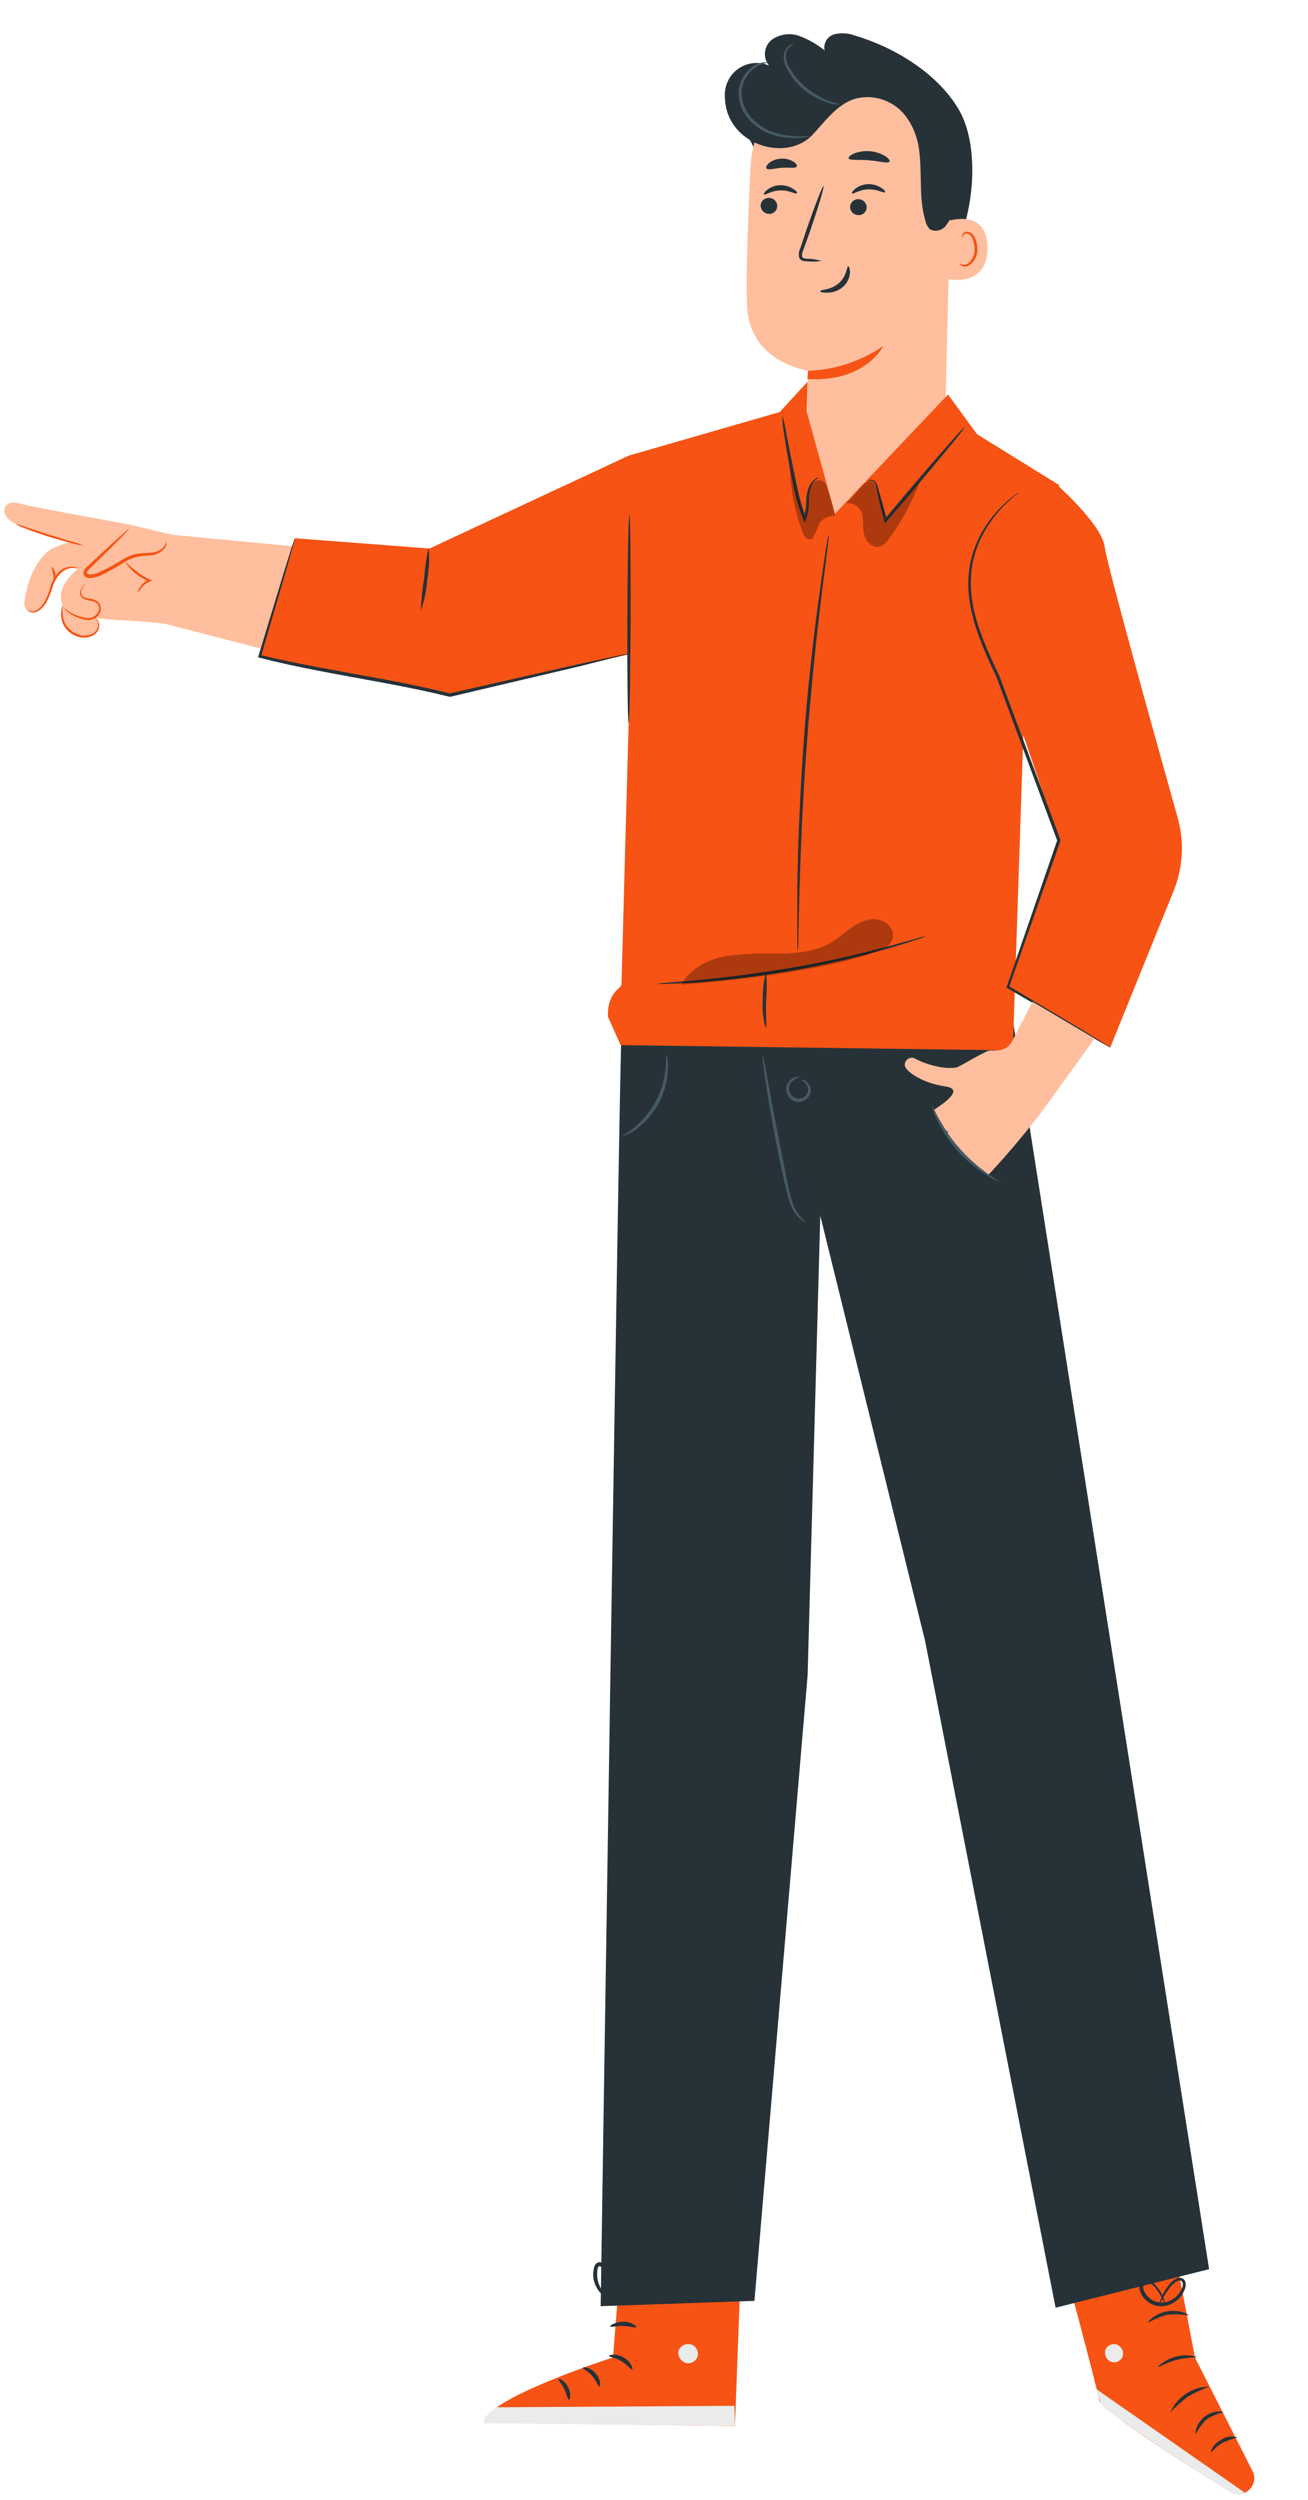 <svg width="202" height="386" viewBox="0 0 202 386" fill="none" xmlns="http://www.w3.org/2000/svg">
<g clip-path="url(#clip0_1_956)">
<path d="M96.26 343.914L94.668 363.969C94.668 363.969 74.858 370.338 74.74 374.05L113.502 374.558L114.644 343.875L96.26 343.914Z" fill="#F65314"/>
<path d="M106.615 361.918C106.992 362.021 107.318 362.259 107.53 362.587C107.743 362.915 107.827 363.309 107.768 363.696C107.677 364.074 107.446 364.403 107.121 364.617C106.796 364.831 106.403 364.914 106.019 364.848C105.612 364.748 105.258 364.499 105.026 364.15C104.795 363.8 104.703 363.377 104.769 362.963C104.905 362.579 105.184 362.262 105.549 362.08C105.913 361.898 106.334 361.864 106.723 361.986" fill="#EBEBEB"/>
<path d="M113.501 374.548L113.423 371.441L76.713 371.666C76.713 371.666 74.612 372.916 74.671 374.128L113.501 374.548Z" fill="#EBEBEB"/>
<path d="M94.023 363.724C94.023 363.909 95 363.968 95.977 364.554C96.954 365.14 97.452 365.912 97.618 365.834C97.784 365.755 97.481 364.661 96.319 363.978C95.157 363.294 94.023 363.587 94.023 363.724Z" fill="#263238"/>
<path d="M90.018 365.586C90.018 365.772 90.809 366.065 91.473 366.846C92.137 367.628 92.352 368.468 92.548 368.458C92.743 368.448 92.821 367.364 91.971 366.407C91.121 365.449 90.018 365.4 90.018 365.586Z" fill="#263238"/>
<path d="M87.849 370.521C88.025 370.521 88.259 369.603 87.742 368.568C87.224 367.532 86.325 367.161 86.257 367.327C86.188 367.493 86.745 368.021 87.155 368.871C87.566 369.72 87.663 370.512 87.849 370.521Z" fill="#263238"/>
<path d="M94.238 359.193C94.326 359.359 95.215 359.075 96.26 359.114C97.306 359.154 98.214 359.466 98.273 359.3C98.331 359.134 97.54 358.48 96.319 358.45C95.098 358.421 94.141 359.046 94.238 359.193Z" fill="#263238"/>
<path d="M94.023 355.165C94.668 355.324 95.345 355.3 95.977 355.097C96.677 354.955 97.357 354.725 97.999 354.413C98.378 354.231 98.744 354.022 99.093 353.788C99.307 353.656 99.501 353.495 99.67 353.309C99.773 353.167 99.829 352.996 99.829 352.821C99.829 352.645 99.773 352.474 99.67 352.332C99.572 352.203 99.444 352.098 99.299 352.027C99.153 351.956 98.992 351.92 98.829 351.922C98.584 351.929 98.34 351.972 98.107 352.049C97.694 352.163 97.292 352.314 96.905 352.498C96.259 352.81 95.668 353.226 95.157 353.729C94.277 354.589 93.994 355.302 94.062 355.341C94.131 355.38 94.57 354.794 95.459 354.071C95.985 353.66 96.559 353.316 97.169 353.045C97.526 352.892 97.895 352.768 98.273 352.674C98.673 352.547 99.025 352.537 99.142 352.674C99.259 352.811 99.142 352.772 99.142 352.899C99.016 353.029 98.875 353.144 98.722 353.241C98.409 353.466 98.083 353.671 97.745 353.856C97.153 354.176 96.532 354.438 95.889 354.638C95.256 354.77 94.632 354.947 94.023 355.165Z" fill="#263238"/>
<path d="M94.306 355.412C94.656 354.845 94.814 354.18 94.756 353.517C94.77 352.797 94.662 352.08 94.433 351.397C94.289 350.994 94.109 350.605 93.896 350.235C93.79 349.974 93.616 349.746 93.393 349.575C93.17 349.403 92.905 349.294 92.626 349.258C92.454 349.265 92.287 349.323 92.146 349.423C92.006 349.524 91.898 349.663 91.835 349.824C91.744 350.053 91.685 350.293 91.659 350.537C91.59 350.971 91.59 351.413 91.659 351.846C91.793 352.56 92.098 353.23 92.548 353.8C93.339 354.777 94.131 354.982 94.15 354.924C94.17 354.865 93.535 354.474 92.929 353.527C92.575 352.981 92.345 352.364 92.255 351.719C92.206 351.347 92.206 350.969 92.255 350.596C92.255 350.186 92.451 349.844 92.607 349.883C92.763 349.922 93.134 350.176 93.31 350.498C93.507 350.829 93.677 351.176 93.818 351.534C94.053 352.162 94.201 352.819 94.258 353.488C94.385 354.67 94.199 355.383 94.306 355.412Z" fill="#263238"/>
<path d="M180.073 340.559L184.547 364.003L193.437 381.508C193.588 381.806 193.676 382.132 193.696 382.466C193.716 382.8 193.667 383.134 193.553 383.448C193.438 383.762 193.26 384.05 193.03 384.292C192.8 384.535 192.523 384.728 192.216 384.859C191.857 385.013 191.466 385.079 191.077 385.05C190.687 385.021 190.31 384.899 189.979 384.693C185.69 382.045 169.953 372.238 169.719 370.499C169.455 368.545 163.35 346.078 163.35 346.078L180.073 340.559Z" fill="#F65314"/>
<path d="M192.218 384.839L169.379 368.906L169.594 369.883C169.775 370.739 170.257 371.501 170.952 372.032C172.808 373.458 178.014 377.268 189.912 384.682C190.255 384.895 190.644 385.02 191.047 385.045C191.449 385.071 191.851 384.997 192.218 384.829V384.839Z" fill="#EBEBEB"/>
<path d="M172.562 362.042C172.895 362.189 173.161 362.454 173.309 362.786C173.457 363.119 173.476 363.494 173.363 363.839C173.227 364.177 172.967 364.45 172.636 364.601C172.305 364.751 171.929 364.769 171.585 364.65C171.224 364.491 170.937 364.201 170.781 363.838C170.626 363.476 170.613 363.068 170.745 362.697C170.926 362.359 171.23 362.105 171.594 361.987C171.958 361.868 172.354 361.895 172.699 362.062" fill="#EBEBEB"/>
<path d="M184.696 375.796C185.099 374.946 185.659 374.181 186.347 373.539C187.134 373.022 188.007 372.652 188.926 372.445C188.926 372.387 188.594 372.27 188.037 372.309C187.301 372.383 186.602 372.668 186.024 373.129C185.44 373.582 185.002 374.197 184.764 374.897C184.598 375.454 184.637 375.786 184.696 375.796Z" fill="#263238"/>
<path d="M187.029 378.563C187.156 378.641 187.742 377.723 188.875 377.117C189.595 376.812 190.333 376.548 191.083 376.326C190.675 376.183 190.24 376.139 189.812 376.197C189.384 376.254 188.976 376.413 188.621 376.658C187.332 377.352 186.892 378.524 187.029 378.563Z" fill="#263238"/>
<path d="M180.738 372.448C181.58 371.576 182.484 370.766 183.444 370.026C184.498 369.427 185.595 368.908 186.726 368.473C185.453 368.495 184.212 368.881 183.151 369.585C182.09 370.29 181.253 371.283 180.738 372.448Z" fill="#263238"/>
<path d="M178.784 365.455C178.872 365.582 180.044 364.771 181.715 364.342C183.385 363.912 184.792 364.039 184.811 363.882C183.758 363.579 182.643 363.566 181.582 363.842C180.522 364.119 179.555 364.676 178.784 365.455Z" fill="#263238"/>
<path d="M177.3 358.619C178.24 358.068 179.253 357.65 180.308 357.379C181.396 357.271 182.493 357.307 183.571 357.486C183.571 357.437 183.278 357.193 182.672 356.998C181.876 356.761 181.035 356.714 180.217 356.862C179.399 357.009 178.627 357.347 177.964 357.848C177.466 358.238 177.251 358.571 177.3 358.619Z" fill="#263238"/>
<path d="M179.988 356.089C179.988 356.089 179.988 355.756 179.831 355.2C179.586 354.406 179.18 353.671 178.64 353.041C178.284 352.545 177.776 352.178 177.194 351.996C176.997 351.953 176.792 351.973 176.606 352.051C176.421 352.13 176.265 352.264 176.158 352.435C175.971 352.782 175.919 353.185 176.012 353.568C176.233 354.341 176.718 355.013 177.381 355.467C178.044 355.922 178.845 356.131 179.646 356.059C180.435 355.97 181.181 355.649 181.788 355.136C182.395 354.623 182.836 353.941 183.055 353.178C183.116 352.985 183.135 352.782 183.111 352.582C183.088 352.381 183.022 352.188 182.918 352.015C182.788 351.86 182.612 351.75 182.416 351.699C182.22 351.648 182.013 351.66 181.824 351.732C181.282 351.982 180.814 352.369 180.466 352.855C179.942 353.498 179.535 354.229 179.265 355.014C179.142 355.291 179.078 355.59 179.079 355.893C179.498 354.886 180.061 353.945 180.75 353.099C181.065 352.677 181.481 352.341 181.961 352.123C182.064 352.083 182.177 352.077 182.284 352.105C182.391 352.133 182.486 352.194 182.557 352.279C182.619 352.395 182.657 352.522 182.669 352.653C182.68 352.784 182.666 352.916 182.625 353.041C182.419 353.685 182.034 354.257 181.515 354.691C180.996 355.125 180.365 355.403 179.695 355.493C179.02 355.552 178.345 355.38 177.781 355.006C177.216 354.631 176.796 354.076 176.588 353.432C176.511 353.166 176.532 352.882 176.647 352.631C176.704 352.536 176.789 352.461 176.891 352.415C176.992 352.37 177.104 352.356 177.213 352.377C177.706 352.532 178.139 352.836 178.454 353.246C179.135 354.091 179.655 355.055 179.988 356.089Z" fill="#263238"/>
<path d="M95.978 159.564C95.733 159.564 92.764 356.058 92.764 356.058L116.511 355.237L124.726 258.627L126.68 187.707L142.866 253.342L163.019 356.292L186.727 350.343L156.542 158.314L128.135 152.824L95.978 159.564Z" fill="#263238"/>
<path d="M147.604 38.204C150.446 32.596 151.335 22.515 148.083 16.938C144.83 11.36 138.226 7.325 132.033 5.489C131.015 5.105 129.905 5.037 128.848 5.294C128.328 5.44 127.884 5.779 127.604 6.242C127.325 6.705 127.232 7.256 127.344 7.785C126.174 6.829 124.853 6.073 123.437 5.548C122.729 5.294 121.971 5.216 121.227 5.322C120.483 5.427 119.776 5.713 119.168 6.153C118.88 6.386 118.641 6.674 118.464 6.999C118.287 7.325 118.177 7.682 118.139 8.051C118.101 8.419 118.136 8.792 118.242 9.147C118.348 9.502 118.523 9.832 118.758 10.119C117.897 9.749 116.949 9.634 116.025 9.788C115.101 9.942 114.241 10.358 113.547 10.987C112.853 11.616 112.355 12.431 112.111 13.336C111.868 14.24 111.889 15.195 112.174 16.088C112.901 17.93 113.971 19.617 115.329 21.06C116.56 22.369 116.677 23.639 116.306 25.407" fill="#263238"/>
<path d="M124.188 84.416C124.364 81.72 124.804 57.358 124.794 57.25C124.784 57.143 115.748 56.127 115.358 47.13C115.172 42.783 115.514 33.806 115.914 25.688C116.121 21.482 117.902 17.506 120.904 14.553C123.907 11.599 127.911 9.883 132.12 9.746H132.99C142.367 10 147.388 18.108 146.871 27.476L145.591 79.61" fill="#FFBE9D"/>
<path d="M124.795 57.251C128.953 57.111 132.984 55.782 136.41 53.422C136.41 53.422 133.704 59.048 124.688 58.521L124.795 57.251Z" fill="#F65314"/>
<path d="M117.468 31.762C117.478 32.096 117.616 32.414 117.855 32.648C118.093 32.883 118.413 33.017 118.747 33.022C118.912 33.029 119.075 33.005 119.23 32.948C119.384 32.892 119.525 32.805 119.645 32.693C119.766 32.581 119.862 32.446 119.929 32.296C119.997 32.146 120.033 31.984 120.037 31.82C120.036 31.653 120.001 31.488 119.936 31.335C119.871 31.181 119.777 31.042 119.658 30.925C119.539 30.808 119.398 30.716 119.244 30.653C119.089 30.59 118.924 30.559 118.757 30.56C118.593 30.552 118.429 30.577 118.275 30.634C118.121 30.69 117.979 30.777 117.859 30.889C117.739 31.001 117.642 31.136 117.575 31.286C117.508 31.436 117.471 31.597 117.468 31.762Z" fill="#263238"/>
<path d="M117.984 30.032C118.151 30.188 119.098 29.436 120.485 29.397C121.872 29.358 122.898 30.022 123.045 29.846C123.191 29.671 122.947 29.475 122.488 29.163C121.878 28.768 121.162 28.57 120.436 28.596C119.727 28.624 119.043 28.873 118.483 29.309C118.033 29.651 117.906 29.954 117.984 30.032Z" fill="#263238"/>
<path d="M131.281 31.952C131.289 32.287 131.427 32.606 131.666 32.842C131.905 33.077 132.226 33.21 132.561 33.212C132.725 33.221 132.89 33.197 133.045 33.142C133.199 33.086 133.341 32.999 133.462 32.886C133.582 32.774 133.679 32.639 133.746 32.488C133.812 32.338 133.848 32.175 133.85 32.011C133.843 31.676 133.705 31.357 133.466 31.121C133.227 30.886 132.906 30.753 132.571 30.751C132.241 30.74 131.92 30.86 131.678 31.086C131.437 31.311 131.294 31.622 131.281 31.952Z" fill="#263238"/>
<path d="M131.584 29.868C131.75 30.024 132.708 29.272 134.085 29.233C135.462 29.194 136.508 29.858 136.644 29.682C136.781 29.506 136.547 29.311 136.097 28.998C135.484 28.605 134.765 28.407 134.036 28.432C133.327 28.461 132.644 28.711 132.082 29.145C131.643 29.487 131.506 29.79 131.584 29.868Z" fill="#263238"/>
<path d="M126.885 40.285C126.151 40.07 125.392 39.955 124.628 39.943C124.277 39.943 123.935 39.855 123.866 39.621C123.829 39.257 123.9 38.89 124.071 38.566L125.048 35.85C126.387 31.943 127.334 28.788 127.178 28.739C127.021 28.69 125.82 31.787 124.482 35.655C124.169 36.632 123.856 37.521 123.573 38.39C123.36 38.824 123.308 39.319 123.427 39.787C123.483 39.909 123.566 40.017 123.669 40.103C123.772 40.189 123.893 40.251 124.023 40.285C124.221 40.331 124.425 40.351 124.628 40.344C125.38 40.42 126.138 40.401 126.885 40.285Z" fill="#263238"/>
<path d="M130.988 41.118C130.763 41.118 130.802 42.612 129.552 43.716C128.301 44.82 126.699 44.693 126.69 44.918C126.68 45.142 127.061 45.191 127.735 45.191C128.624 45.193 129.485 44.882 130.167 44.312C130.801 43.755 131.196 42.975 131.271 42.134C131.271 41.47 131.085 41.098 130.988 41.118Z" fill="#263238"/>
<path d="M131.056 24.453C131.212 24.824 132.58 24.599 134.211 24.746C135.843 24.892 137.142 25.293 137.367 24.951C137.464 24.785 137.22 24.443 136.683 24.091C135.964 23.662 135.154 23.408 134.319 23.349C133.488 23.275 132.651 23.399 131.877 23.71C131.291 23.974 130.998 24.277 131.056 24.453Z" fill="#263238"/>
<path d="M118.366 26.003C118.62 26.316 119.568 26.003 120.711 25.905C121.854 25.808 122.831 26.052 123.046 25.72C123.133 25.553 122.977 25.241 122.538 24.958C121.95 24.605 121.267 24.445 120.584 24.498C119.911 24.53 119.265 24.773 118.738 25.192C118.376 25.524 118.259 25.856 118.366 26.003Z" fill="#263238"/>
<path d="M146.373 34.148C146.529 34.079 152.498 32.126 152.498 38.29C152.498 44.454 146.314 43.174 146.295 42.998C146.275 42.822 146.373 34.148 146.373 34.148Z" fill="#FFBE9D"/>
<path d="M148.18 40.656C148.18 40.656 148.287 40.735 148.473 40.813C148.6 40.865 148.736 40.892 148.874 40.892C149.011 40.892 149.147 40.865 149.274 40.813C149.672 40.56 149.996 40.207 150.212 39.788C150.429 39.369 150.53 38.9 150.505 38.429C150.515 37.902 150.412 37.379 150.202 36.896C150.144 36.704 150.041 36.53 149.902 36.387C149.763 36.244 149.591 36.137 149.401 36.075C149.278 36.04 149.146 36.05 149.029 36.104C148.913 36.158 148.819 36.252 148.766 36.368C148.678 36.534 148.766 36.661 148.688 36.671C148.61 36.681 148.561 36.563 148.61 36.309C148.643 36.16 148.726 36.026 148.844 35.928C149.015 35.801 149.229 35.745 149.44 35.772C149.697 35.822 149.936 35.938 150.133 36.11C150.33 36.281 150.479 36.502 150.563 36.749C150.826 37.28 150.953 37.867 150.935 38.459C150.963 39.008 150.83 39.554 150.55 40.029C150.27 40.503 149.857 40.884 149.362 41.125C149.197 41.172 149.024 41.181 148.855 41.153C148.686 41.124 148.525 41.058 148.385 40.959C148.19 40.803 148.16 40.666 148.18 40.656Z" fill="#F65314"/>
<path d="M111.989 14.037C111.266 22.018 121.103 25.349 125.421 20.875C127.374 18.814 129.152 16.235 131.868 15.307C132.796 15.028 133.771 14.937 134.735 15.037C135.699 15.138 136.634 15.429 137.485 15.893C140.024 17.212 141.519 20.152 141.92 22.985C142.467 26.893 141.832 30.409 142.896 34.033C142.987 34.571 143.256 35.063 143.658 35.43C144.072 35.63 144.542 35.677 144.986 35.565C145.431 35.452 145.822 35.187 146.091 34.815C146.991 33.64 147.528 32.227 147.634 30.751C148.176 27.435 148.05 24.044 147.263 20.777C146.47 17.497 144.731 14.521 142.261 12.22C139.059 9.448 134.906 8.026 130.676 8.254C126.465 8.515 122.443 10.094 119.179 12.767C117.612 13.934 116.361 15.471 115.535 17.241" fill="#263238"/>
<path d="M118.504 9.659C118.224 9.593 117.933 9.593 117.654 9.659C116.885 9.842 116.181 10.234 115.622 10.792C114.778 11.623 114.237 12.714 114.088 13.889C113.972 15.342 114.392 16.788 115.27 17.953C116.121 19.108 117.274 20.007 118.601 20.551C119.673 20.983 120.808 21.234 121.962 21.294C122.731 21.342 123.502 21.319 124.267 21.225C124.551 21.212 124.831 21.156 125.097 21.059C125.097 20.971 123.896 21.137 121.991 20.961C120.885 20.854 119.802 20.581 118.777 20.151C117.531 19.619 116.452 18.762 115.651 17.669C114.864 16.623 114.47 15.333 114.538 14.026C114.646 12.929 115.113 11.899 115.866 11.095C116.371 10.548 117.006 10.138 117.712 9.903C118.211 9.718 118.514 9.708 118.504 9.659Z" fill="#455A64"/>
<path d="M122.627 6.85C122.627 6.85 122.402 6.782 122.041 6.948C121.792 7.083 121.576 7.272 121.407 7.499C121.239 7.727 121.121 7.989 121.064 8.266C120.941 9.082 121.107 9.914 121.533 10.62C121.978 11.481 122.544 12.274 123.213 12.975C124.43 14.254 125.943 15.213 127.619 15.768C128.294 16.043 129.02 16.167 129.748 16.13C129.748 16.042 128.947 15.944 127.736 15.456C126.159 14.834 124.736 13.877 123.565 12.652C122.921 11.98 122.366 11.229 121.914 10.415C121.517 9.794 121.332 9.06 121.386 8.325C121.468 7.84 121.73 7.404 122.119 7.104C122.422 6.909 122.637 6.889 122.627 6.85Z" fill="#455A64"/>
<path d="M69.006 86.591L26.621 82.576L19.92 80.965C19.92 80.965 4.603 78.229 3.167 77.77C1.506 77.252 0.852 77.927 0.705 78.552C0.471 79.528 1.438 80.574 2.844 81.062C3.333 81.238 11.138 83.602 11.138 83.602C10.263 83.826 9.405 84.11 8.569 84.452C6.752 85.145 5.071 87.597 4.3 90.401C3.528 93.204 3.557 94.054 4.632 94.406C4.837 94.464 5.052 94.475 5.262 94.438C5.472 94.401 5.671 94.316 5.843 94.191C6.445 93.82 6.887 93.238 7.084 92.56C8.393 88.086 11.138 87.627 11.138 87.627L12.017 87.841C12.017 87.841 9.243 89.942 9.389 92.345C9.416 92.684 9.505 93.015 9.653 93.322C9.444 93.936 9.403 94.594 9.535 95.229C9.666 95.864 9.966 96.452 10.401 96.933C10.837 97.413 11.393 97.768 12.012 97.961C12.631 98.154 13.29 98.178 13.922 98.03C14.527 97.903 15.162 97.522 15.231 96.907C15.236 96.567 15.155 96.231 14.996 95.93C14.927 95.772 14.871 95.609 14.83 95.441L17.37 95.686C17.37 95.686 23.104 95.94 25.585 96.33L65.509 106.656C66.824 106.997 68.193 107.072 69.537 106.878C70.882 106.684 72.174 106.223 73.338 105.524C74.502 104.825 75.515 103.9 76.318 102.805C77.12 101.709 77.697 100.464 78.013 99.144C78.352 97.719 78.381 96.237 78.098 94.8C77.815 93.363 77.227 92.003 76.373 90.813C75.519 89.623 74.419 88.63 73.148 87.901C71.877 87.173 70.465 86.726 69.006 86.591Z" fill="#FFBE9D"/>
<path d="M25.724 83.694C25.649 84.131 25.441 84.533 25.128 84.847C24.814 85.16 24.412 85.368 23.975 85.442C23.106 85.657 22.207 85.579 21.328 85.726C18.72 86.185 16.776 88.656 14.138 88.989C13.777 88.989 13.308 88.989 13.161 88.627C13.015 88.266 13.308 87.982 13.562 87.748L19.901 81.672" fill="#FFBE9D"/>
<path d="M19.929 81.672C19.657 81.838 19.404 82.035 19.177 82.258C18.718 82.659 18.063 83.235 17.223 83.997L14.41 86.605C14.146 86.859 13.882 87.113 13.599 87.367C13.316 87.621 12.944 87.865 12.886 88.471C12.886 88.62 12.933 88.765 13.018 88.888C13.104 89.01 13.225 89.103 13.364 89.154C13.592 89.241 13.836 89.271 14.078 89.243C14.507 89.186 14.929 89.084 15.338 88.94C16.764 88.268 18.141 87.498 19.46 86.634C20.039 86.309 20.665 86.075 21.316 85.941C21.922 85.823 22.517 85.814 23.074 85.755C23.527 85.751 23.974 85.648 24.383 85.452C24.791 85.256 25.151 84.973 25.438 84.622C25.551 84.488 25.632 84.331 25.676 84.162C25.72 83.993 25.725 83.817 25.692 83.645C25.602 83.936 25.463 84.21 25.282 84.456C24.992 84.753 24.643 84.986 24.258 85.141C23.873 85.296 23.46 85.368 23.045 85.355C22.444 85.367 21.844 85.409 21.248 85.482C20.565 85.613 19.907 85.847 19.294 86.175C17.976 87.003 16.609 87.75 15.201 88.412C14.835 88.548 14.455 88.643 14.068 88.695C13.706 88.695 13.384 88.617 13.413 88.422C13.443 88.227 13.697 87.924 13.97 87.67C14.243 87.416 14.507 87.142 14.771 86.898L17.506 84.202C18.278 83.43 18.903 82.795 19.323 82.356C19.743 81.916 19.958 81.701 19.929 81.672Z" fill="#F65314"/>
<path d="M12.086 87.753C11.536 87.641 10.968 87.658 10.425 87.802C9.856 87.991 9.363 88.357 9.019 88.847C8.589 89.463 8.259 90.142 8.042 90.86C7.82 91.6 7.525 92.316 7.163 92.999C6.846 93.565 6.388 94.04 5.834 94.376C5.641 94.488 5.426 94.553 5.203 94.566C4.981 94.58 4.759 94.541 4.554 94.454C4.271 94.318 4.164 94.181 4.173 94.171C4.183 94.162 4.32 94.249 4.594 94.337C4.783 94.394 4.983 94.409 5.179 94.381C5.374 94.352 5.562 94.28 5.727 94.171C6.227 93.836 6.634 93.379 6.909 92.843C7.245 92.171 7.523 91.472 7.739 90.752C7.961 90.003 8.308 89.296 8.765 88.662C9.156 88.133 9.713 87.751 10.347 87.578C10.767 87.469 11.207 87.469 11.627 87.578C11.792 87.596 11.95 87.656 12.086 87.753Z" fill="#F65314"/>
<path d="M2.337 80.879C2.867 80.988 3.386 81.142 3.89 81.338L7.602 82.54L11.334 83.683C11.861 83.815 12.377 83.988 12.877 84.2C12.333 84.168 11.795 84.07 11.275 83.907C10.298 83.673 8.97 83.311 7.504 82.852C6.039 82.393 4.74 81.924 3.812 81.553C3.297 81.382 2.803 81.156 2.337 80.879Z" fill="#F65314"/>
<path d="M13.286 90.059C13.286 90.059 13.179 90.215 12.973 90.459C12.82 90.611 12.703 90.795 12.629 90.998C12.554 91.2 12.525 91.416 12.544 91.631C12.569 91.769 12.63 91.898 12.721 92.004C12.812 92.111 12.929 92.191 13.062 92.237C13.395 92.362 13.743 92.444 14.097 92.481C14.538 92.522 14.948 92.723 15.25 93.048C15.396 93.242 15.495 93.467 15.54 93.706C15.584 93.945 15.571 94.192 15.504 94.425C15.431 94.653 15.313 94.864 15.157 95.045C15.001 95.227 14.81 95.374 14.595 95.48C14.206 95.686 13.762 95.768 13.325 95.715C12.644 95.597 11.986 95.377 11.371 95.06C10.941 94.866 10.548 94.598 10.209 94.269C10.076 94.151 9.979 93.999 9.926 93.829C9.926 93.829 10.053 93.966 10.297 94.181C10.65 94.46 11.042 94.687 11.459 94.855C12.082 95.132 12.739 95.323 13.413 95.421C13.794 95.465 14.179 95.382 14.509 95.186C14.838 94.991 15.095 94.692 15.24 94.337C15.294 94.153 15.306 93.958 15.274 93.769C15.242 93.579 15.167 93.399 15.054 93.243C14.796 92.974 14.449 92.807 14.077 92.774C13.702 92.722 13.335 92.623 12.983 92.481C12.818 92.412 12.673 92.301 12.563 92.159C12.454 92.016 12.383 91.848 12.358 91.67C12.372 91.341 12.469 91.021 12.639 90.739C12.81 90.457 13.049 90.223 13.335 90.059H13.286Z" fill="#F65314"/>
<path d="M14.4 95.286C14.4 95.286 14.576 95.286 14.82 95.472C14.991 95.609 15.127 95.785 15.217 95.986C15.307 96.186 15.349 96.405 15.338 96.624C15.311 96.95 15.2 97.263 15.015 97.532C14.83 97.801 14.577 98.017 14.283 98.158C13.566 98.495 12.746 98.54 11.997 98.285C11.249 98.053 10.593 97.591 10.121 96.966C9.745 96.461 9.512 95.864 9.447 95.237C9.398 94.819 9.427 94.394 9.535 93.987C9.613 93.704 9.691 93.557 9.711 93.567C9.629 94.108 9.629 94.657 9.711 95.198C9.802 95.78 10.04 96.328 10.404 96.79C10.848 97.35 11.451 97.763 12.133 97.972C12.803 98.204 13.535 98.176 14.185 97.894C14.443 97.779 14.668 97.6 14.839 97.375C15.009 97.15 15.12 96.885 15.162 96.605C15.176 96.414 15.15 96.223 15.086 96.043C15.022 95.863 14.921 95.699 14.79 95.56C14.546 95.364 14.39 95.315 14.4 95.286Z" fill="#F65314"/>
<path d="M21.267 91.533C21.283 91.271 21.367 91.019 21.511 90.8C21.848 90.209 22.369 89.745 22.996 89.481V89.765C22.661 89.618 22.335 89.451 22.019 89.266C20.876 88.67 19.924 87.763 19.274 86.648C20.16 87.537 21.143 88.324 22.205 88.993C22.527 89.178 22.85 89.345 23.182 89.481L23.514 89.638L23.172 89.765C22.595 89.998 22.097 90.391 21.736 90.898C21.404 91.279 21.316 91.552 21.267 91.533Z" fill="#F65314"/>
<path d="M7.972 87.552C8.031 87.493 8.5 87.972 8.578 88.743C8.656 89.515 8.314 90.082 8.236 90.033C8.158 89.984 8.334 89.457 8.236 88.783C8.138 88.109 7.894 87.61 7.972 87.552Z" fill="#F65314"/>
<path d="M69.757 107.303L97.382 100.963C97.382 100.963 95.975 151.564 95.975 152.043C95.975 152.522 93.699 153.313 93.895 156.996L95.848 161.362L156.413 162.173L158.054 112.998L163.583 74.901L150.884 67.037L146.41 60.913L128.944 79.336L124.597 63.609L124.724 58.93L120.406 63.619L97.109 70.339L66.328 84.689L45.521 83.097L40.119 101.305L69.757 107.303Z" fill="#F65314"/>
<path d="M126.533 73.694C125.967 74.001 125.525 74.495 125.283 75.091C125.017 75.769 124.887 76.493 124.902 77.221C124.943 78.214 124.804 79.207 124.491 80.151L124.276 80.649L124.062 80.151C123.479 78.698 123.021 77.198 122.694 75.668C121.961 72.502 121.483 69.601 121.17 67.511C120.956 66.38 120.835 65.233 120.809 64.082C121.121 65.186 121.362 66.308 121.531 67.442C121.932 69.523 122.508 72.405 123.192 75.55C123.51 77.049 123.941 78.522 124.482 79.956H124.062C124.364 79.079 124.516 78.158 124.511 77.23C124.526 76.461 124.699 75.703 125.019 75.003C125.227 74.543 125.567 74.156 125.996 73.89C126.151 73.772 126.338 73.704 126.533 73.694Z" fill="#263238"/>
<path d="M148.952 65.975C148.792 66.281 148.595 66.567 148.366 66.825C147.955 67.343 147.389 68.095 146.607 69.013C145.103 70.849 143.012 73.36 140.668 76.124L136.936 80.452L136.643 80.784L136.546 80.364C136.008 78.234 135.569 76.457 135.295 75.187C135.178 74.552 134.826 74.21 134.484 74.21C134.318 74.195 134.152 74.24 134.016 74.337C134.016 74.337 134.084 74.083 134.484 74.063C134.604 74.06 134.724 74.082 134.835 74.127C134.946 74.172 135.046 74.24 135.129 74.327C135.337 74.554 135.484 74.829 135.559 75.128C135.92 76.378 136.419 78.156 136.985 80.266L136.585 80.178L140.277 75.792C142.622 73.038 144.761 70.556 146.334 68.778C147.115 67.89 147.76 67.177 148.209 66.688C148.659 66.2 148.922 65.946 148.952 65.975Z" fill="#263238"/>
<path d="M123.191 146.876C123.147 146.661 123.127 146.441 123.133 146.222C123.133 145.733 123.133 145.118 123.133 144.336C123.133 142.705 123.133 140.341 123.133 137.43C123.191 131.569 123.475 123.53 124.11 114.64C124.745 105.751 125.712 97.741 126.513 91.958C126.903 89.027 127.265 86.732 127.49 85.12L127.812 83.264C127.841 83.048 127.89 82.836 127.958 82.629C127.98 82.847 127.98 83.066 127.958 83.283C127.9 83.762 127.822 84.377 127.734 85.149C127.519 86.829 127.226 89.154 126.864 91.987C126.161 97.78 125.292 105.79 124.618 114.67C123.944 123.549 123.641 131.598 123.465 137.42C123.397 140.292 123.348 142.637 123.299 144.336C123.299 145.108 123.299 145.724 123.25 146.212C123.246 146.435 123.226 146.656 123.191 146.876Z" fill="#263238"/>
<path d="M118.26 158.723C117.833 157.316 117.677 155.841 117.801 154.376C117.771 152.914 117.942 151.455 118.309 150.039C118.447 151.485 118.447 152.94 118.309 154.386C118.241 156.77 118.446 158.704 118.26 158.723Z" fill="#263238"/>
<path d="M143.071 144.5C142.567 144.73 142.048 144.926 141.518 145.086C140.541 145.438 139.017 145.897 137.18 146.434C132.378 147.808 127.506 148.93 122.586 149.795C117.661 150.684 112.691 151.311 107.699 151.67C105.794 151.797 104.241 151.875 103.166 151.895C102.614 151.941 102.058 151.941 101.506 151.895C102.051 151.795 102.603 151.736 103.157 151.719L107.67 151.328C111.479 150.977 116.735 150.351 122.479 149.374C128.223 148.398 133.371 147.118 137.063 146.141L141.439 144.94C141.969 144.745 142.515 144.598 143.071 144.5Z" fill="#263238"/>
<path d="M97.08 111.593C96.943 111.593 96.855 104.414 96.885 95.544C96.914 86.674 97.051 79.494 97.197 79.504C97.344 79.514 97.422 86.684 97.392 95.554C97.363 104.423 97.227 111.593 97.08 111.593Z" fill="#263238"/>
<path d="M162.462 74.156C162.462 74.156 170.091 80.701 170.599 84.413C170.98 87.275 178.492 114.187 181.872 126.242C182.928 129.995 182.701 133.993 181.227 137.602L171.459 161.731L155.683 152.392L163.576 129.768L157.04 110.563L162.462 74.156Z" fill="#F65314"/>
<path d="M171.478 161.73C171.374 161.695 171.275 161.645 171.184 161.584L170.344 161.124L167.15 159.298L155.565 152.567L155.418 152.479L155.477 152.333C157.684 145.954 160.361 138.198 163.292 129.68V129.846C162.373 127.365 161.406 124.776 160.42 122.129C158.104 115.906 155.907 109.967 153.894 104.545C151.892 100.355 150.163 96.301 149.684 92.413C149.444 90.596 149.497 88.752 149.84 86.952C150.157 85.422 150.69 83.946 151.423 82.566C152.462 80.621 153.846 78.88 155.506 77.428C155.942 77.039 156.399 76.674 156.874 76.334C157.032 76.21 157.202 76.102 157.382 76.012C157.242 76.157 157.088 76.288 156.922 76.402C156.61 76.647 156.161 77.018 155.604 77.535C154.013 79.02 152.691 80.768 151.696 82.703C150.987 84.061 150.48 85.516 150.192 87.021C149.87 88.785 149.834 90.589 150.085 92.364C150.583 96.164 152.312 100.179 154.334 104.35L160.898 121.933C161.875 124.581 162.852 127.169 163.77 129.66V129.738V129.826C160.781 138.325 158.065 146.071 155.828 152.44L155.74 152.206L167.199 159.044L170.344 160.997L171.155 161.505C171.39 161.652 171.487 161.72 171.478 161.73Z" fill="#263238"/>
<g opacity="0.3">
<path d="M130.812 77.677C131.339 77.659 131.857 77.82 132.282 78.131C132.707 78.443 133.015 78.888 133.157 79.396C133.352 80.451 133.206 81.545 133.479 82.581C133.753 83.616 134.7 84.632 135.746 84.407C136.366 84.204 136.895 83.789 137.24 83.235C139.292 80.458 140.936 77.402 142.124 74.16C142.124 74.228 136.713 80.373 136.713 80.373C136.505 78.82 136.098 77.299 135.501 75.85C135.316 75.381 135.111 74.59 134.661 74.375C133.929 74.043 132.952 75.118 132.463 75.762C131.964 76.424 131.397 77.033 130.773 77.579" fill="black"/>
</g>
<g opacity="0.3">
<path d="M121.99 72.121C122.088 75.553 122.748 78.945 123.944 82.163C124.048 82.494 124.228 82.795 124.471 83.042C124.597 83.168 124.761 83.249 124.937 83.274C125.113 83.299 125.293 83.265 125.448 83.179C125.84 82.519 126.167 81.822 126.425 81.098C126.923 79.701 128.955 79.575 128.955 79.575C128.615 77.997 128.171 76.444 127.627 74.925C127.526 74.676 127.351 74.465 127.125 74.319C126.9 74.174 126.635 74.102 126.366 74.114C126.015 74.233 125.702 74.443 125.458 74.723C125.215 75.003 125.049 75.342 124.979 75.706C124.677 78.217 124.716 79.36 124.344 80.239C123.368 77.572 122.625 74.378 122 72.023" fill="black"/>
</g>
<g opacity="0.3">
<path d="M137.005 146.127C137.236 145.962 137.432 145.753 137.581 145.512C137.73 145.27 137.829 145.002 137.873 144.721C137.917 144.441 137.904 144.155 137.835 143.88C137.767 143.604 137.644 143.346 137.474 143.118C137.111 142.673 136.638 142.332 136.101 142.128C135.565 141.924 134.984 141.864 134.417 141.956C133.288 142.152 132.226 142.629 131.33 143.343C130.402 144.017 129.552 144.789 128.575 145.385C126.182 146.85 123.271 147.192 120.458 147.231C117.648 147.113 114.834 147.24 112.047 147.612C109.292 148.139 106.538 149.566 105.209 152.037C105.17 152.037 129.191 150.298 137.005 146.127Z" fill="black"/>
</g>
<path d="M152.634 181.404C150.068 179.753 147.915 177.534 146.343 174.918C146.358 174.884 146.365 174.848 146.365 174.811C146.365 174.774 146.358 174.737 146.343 174.703C146.283 174.625 146.196 174.573 146.099 174.557C145.423 173.519 144.81 172.443 144.262 171.333C146.216 170.063 148.785 168.129 146.001 167.738C142.572 167.25 140.14 165.579 139.769 164.671C139.711 164.454 139.722 164.224 139.8 164.014C139.879 163.804 140.02 163.623 140.206 163.496C140.391 163.37 140.611 163.304 140.836 163.308C141.06 163.312 141.278 163.385 141.459 163.518C142.503 164.047 143.613 164.431 144.761 164.661C145.679 164.876 146.626 164.935 147.564 164.837C148.141 164.769 150.182 163.372 152.37 162.346C152.675 162.203 153.015 162.155 153.347 162.209L154.177 162.151C154.621 162.123 155.049 161.981 155.421 161.738C155.793 161.495 156.095 161.159 156.297 160.764L159.472 154.668L169.045 160.334L161.465 170.845C158.715 174.522 155.767 178.047 152.634 181.404Z" fill="#FFBE9D"/>
<path d="M154.646 182.505C153.858 182.283 153.113 181.933 152.438 181.47C150.748 180.445 149.221 179.174 147.905 177.699C146.592 176.239 145.499 174.593 144.662 172.815C144.282 172.088 144.016 171.307 143.871 170.5C146.062 175.568 149.831 179.792 154.616 182.545L154.646 182.505Z" fill="#455A64"/>
<path d="M124.493 188.677C124.493 188.677 124.395 188.677 124.219 188.599C123.977 188.481 123.751 188.333 123.545 188.16C122.812 187.487 122.273 186.63 121.982 185.679C121.552 184.305 121.196 182.91 120.917 181.498C120.566 179.915 120.204 178.176 119.843 176.34C119.12 172.677 118.573 169.336 118.221 166.913C118.045 165.702 117.918 164.715 117.85 164.041C117.786 163.69 117.763 163.333 117.782 162.977C117.912 163.289 118 163.618 118.045 163.953L118.573 166.806C119.022 169.209 119.618 172.53 120.341 176.193C120.702 178.02 121.054 179.749 121.376 181.351C121.699 182.953 121.953 184.37 122.353 185.512C122.603 186.425 123.065 187.265 123.701 187.964C124.16 188.482 124.512 188.638 124.493 188.677Z" fill="#455A64"/>
<path d="M123.671 166.73C123.671 166.73 123.837 166.672 124.101 166.73C124.488 166.873 124.809 167.155 125 167.522C125.154 167.799 125.226 168.113 125.209 168.43C125.191 168.746 125.085 169.051 124.902 169.309C124.678 169.63 124.362 169.876 123.996 170.016C123.631 170.155 123.231 170.181 122.851 170.091C122.479 169.977 122.147 169.761 121.893 169.468C121.639 169.174 121.473 168.814 121.415 168.43C121.376 168.121 121.412 167.808 121.519 167.516C121.626 167.223 121.801 166.961 122.03 166.75C122.841 166.056 123.573 166.262 123.534 166.301C123.068 166.434 122.64 166.675 122.284 167.004C122.116 167.181 121.992 167.396 121.922 167.63C121.853 167.864 121.839 168.112 121.883 168.352C121.937 168.64 122.067 168.908 122.262 169.127C122.457 169.345 122.708 169.507 122.987 169.593C123.271 169.654 123.566 169.635 123.839 169.536C124.112 169.438 124.352 169.264 124.531 169.036C124.673 168.843 124.761 168.615 124.787 168.377C124.813 168.138 124.775 167.897 124.677 167.678C124.306 166.887 123.632 166.799 123.671 166.73Z" fill="#455A64"/>
<path d="M102.902 162.816C103.136 163.541 103.222 164.305 103.156 165.063C103.088 166.91 102.598 168.716 101.722 170.344C100.847 171.971 99.61 173.376 98.106 174.451C97.504 174.908 96.817 175.241 96.084 175.428C96.084 175.349 96.817 174.968 97.891 174.119C99.275 173.003 100.421 171.62 101.26 170.053C102.1 168.486 102.615 166.765 102.775 164.995C102.922 163.686 102.814 162.826 102.902 162.816Z" fill="#455A64"/>
<path d="M64.991 94.276C65.038 92.638 65.204 91.006 65.489 89.392C65.609 87.769 65.844 86.156 66.193 84.566C66.345 86.196 66.276 87.839 65.988 89.451C65.871 91.096 65.536 92.719 64.991 94.276Z" fill="#263238"/>
<path d="M45.523 83.117C45.516 83.234 45.492 83.349 45.455 83.459C45.396 83.723 45.308 84.045 45.201 84.436C44.947 85.335 44.605 86.585 44.165 88.148L40.297 101.384L40.141 101.111C45.66 102.478 52.312 103.592 59.414 104.901C62.95 105.565 66.359 106.278 69.505 107.06H69.397L89.208 102.576L94.981 101.326L96.524 101.003C96.702 100.953 96.886 100.926 97.072 100.925C96.9 100.994 96.724 101.05 96.544 101.091L95.02 101.482L89.315 102.918L69.544 107.577H69.427C66.291 106.806 62.892 106.102 59.355 105.448C52.273 104.139 45.601 102.996 40.072 101.541L39.848 101.492L39.916 101.267C41.557 95.846 42.934 91.323 43.921 88.089C44.4 86.546 44.791 85.315 45.074 84.416C45.197 84.026 45.305 83.7 45.396 83.439C45.429 83.329 45.472 83.221 45.523 83.117Z" fill="#263238"/>
</g>
<defs>
<clipPath id="clip0_1_956">
<rect width="201.977" height="386" fill="white"/>
</clipPath>
</defs>
</svg>
